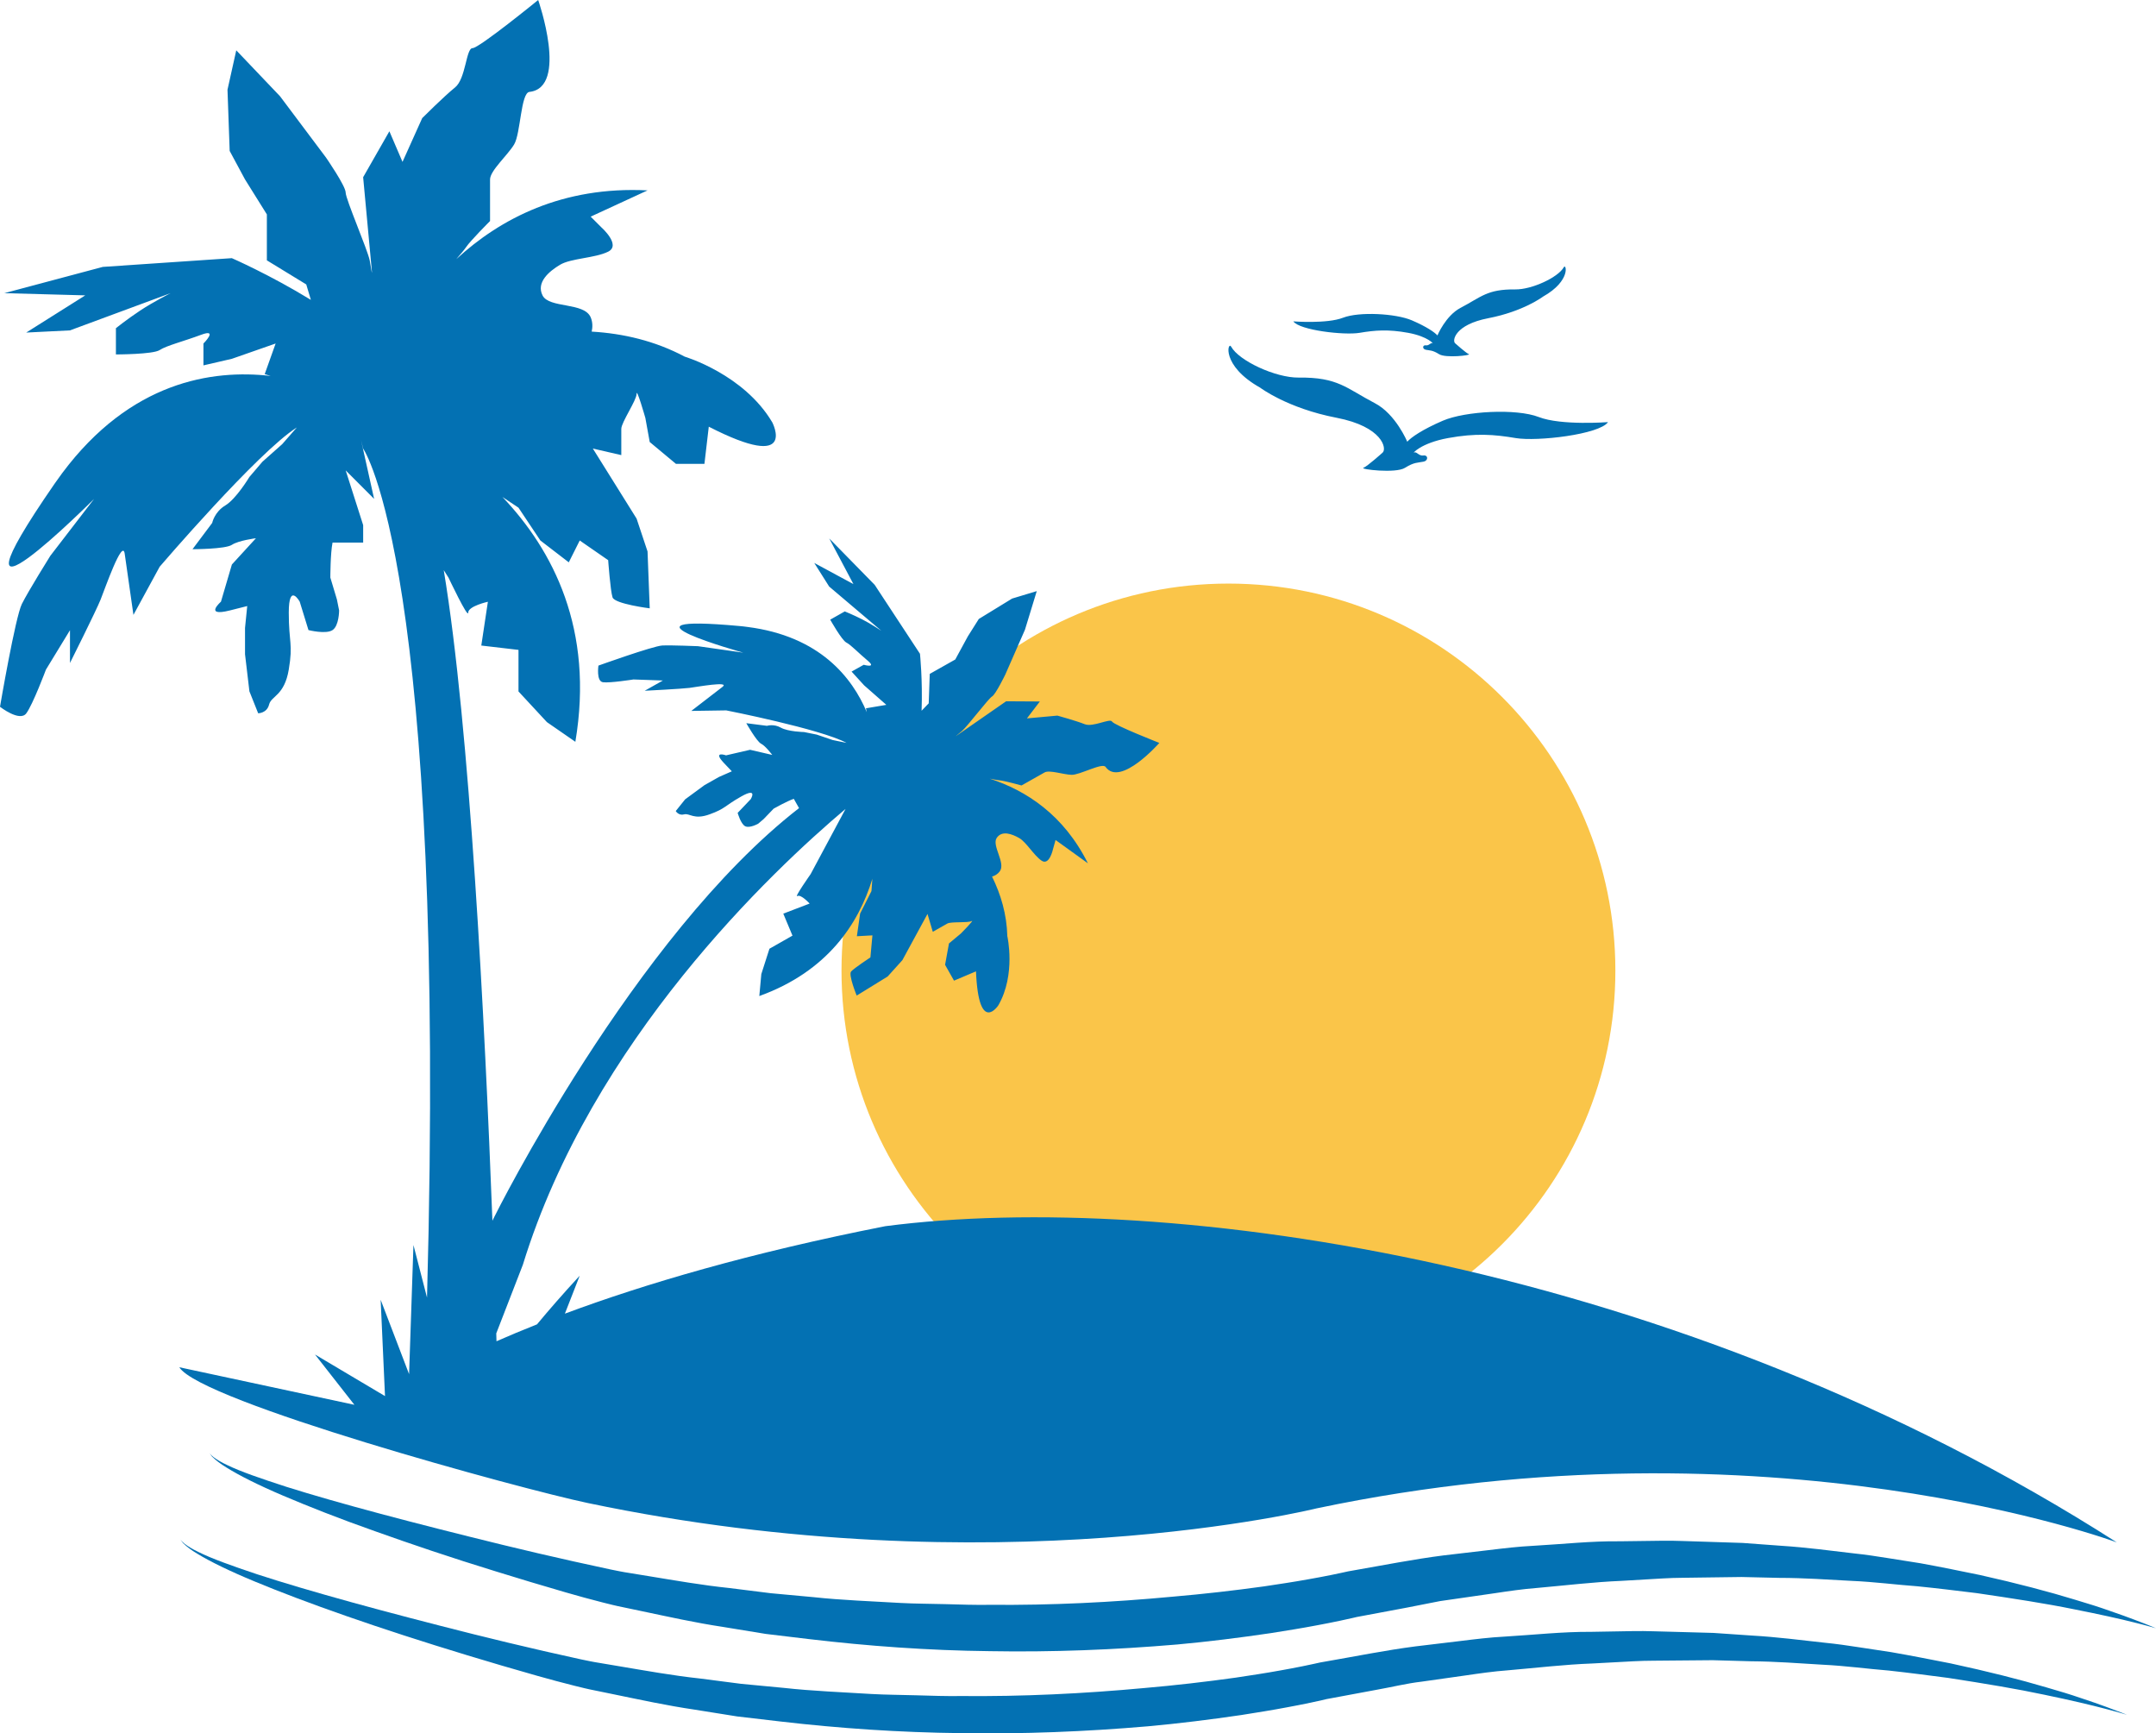 <svg version="1.1" id="图层_1" x="0px" y="0px" width="224.264px" height="180.256px" viewBox="0 0 224.264 180.256" enable-background="new 0 0 224.264 180.256" xml:space="preserve" xmlns="http://www.w3.org/2000/svg" xmlns:xlink="http://www.w3.org/1999/xlink" xmlns:xml="http://www.w3.org/XML/1998/namespace">
  <path fill="#FAC549" d="M127.778,60.688c22.23,0,40.251,18.02,40.251,40.248c0,22.229-18.021,40.248-40.251,40.248
	c-22.226,0-40.246-18.019-40.246-40.248C87.532,78.707,105.553,60.688,127.778,60.688z" class="color c1"/>
  <path fill="#0371B3" d="M92.093,127.513c-14.126,2.782-25.025,6.004-33.334,9.096l1.541-3.945c-1.752,1.895-3.221,3.589-4.443,5.059
	c-1.502,0.594-2.899,1.18-4.213,1.757c-0.007-0.275-0.015-0.53-0.024-0.818l2.765-7.132c7.177-23.323,25.94-40.978,33.568-47.409
	l-3.635,6.782c0,0-1.757,2.497-1.379,2.28c0.379-0.211,1.275,0.781,1.275,0.781l-2.739,1.047l0.957,2.287l-2.397,1.363l-0.844,2.635
	l-0.209,2.285c7.104-2.568,10.336-7.535,11.758-12.191l-0.094,1.277l-1.179,2.337l-0.336,2.356l1.616-0.09l-0.209,2.29
	c0,0-1.701,1.124-2.006,1.465c-0.307,0.342,0.58,2.507,0.58,2.507l3.218-1.983l1.535-1.703l2.612-4.805l0.55,1.858
	c0,0,1.137-0.645,1.518-0.86c0.379-0.216,2.143-0.05,2.518-0.255c0.378-0.217-1.104,1.284-1.104,1.284l-1.249,1.042l-0.405,2.222
	l0.929,1.647l2.286-0.967c0.277,6.678,2.327,3.529,2.327,3.529c1.848-3.212,0.931-7.195,0.931-7.195
	c-0.054-2.241-0.662-4.311-1.587-6.189c0.295-0.09,0.587-0.255,0.794-0.532c0.668-0.873-0.85-2.679-0.309-3.49
	c0.547-0.811,1.603-0.403,2.339,0.015c0.733,0.418,1.525,1.805,2.327,2.352c0.808,0.549,1.179-1.166,1.179-1.166l0.276-0.983
	l3.363,2.423c-2.514-5.041-6.415-7.569-10.211-8.803c0.443,0.086,0.83,0.16,1.009,0.174c0.522,0.042,2.3,0.534,2.3,0.534
	s1.895-1.075,2.4-1.356c0.507-0.283,1.964,0.23,2.807,0.25c0.851,0.027,3.197-1.295,3.534-0.823c1.53,2.131,5.592-2.495,5.592-2.495
	s-4.702-1.842-4.919-2.219c-0.215-0.376-1.982,0.619-2.846,0.271c-0.863-0.346-2.838-0.891-2.838-0.891l-3.168,0.29l1.342-1.759
	l-3.507-0.021l-5.153,3.575l-0.089,0.055c0.316-0.258,0.553-0.455,0.653-0.541c0.563-0.479,2.75-3.379,3.129-3.592
	c0.375-0.217,1.376-2.281,1.376-2.281l2.042-4.654l1.229-4.019l-2.564,0.774l-3.465,2.123l-1.14,1.809l-1.309,2.406l-2.653,1.496
	l-0.108,3.063l-0.741,0.77c0.117-3.183-0.168-5.923-0.168-5.923l-4.711-7.169l-4.727-4.826l2.515,4.748l-4.074-2.2l1.551,2.455
	l5.429,4.601c0,0-1.076-0.728-2.014-1.199c-0.929-0.472-1.792-0.816-1.792-0.816l-1.514,0.857c0,0,1.207,2.146,1.677,2.379
	c0.469,0.236,1.288,1.107,2.243,1.903c0.946,0.796-0.435,0.41-0.435,0.41l-1.263,0.708l1.305,1.43l2.311,2.03l-2.121,0.358
	l0.088,0.406c-1.511-3.596-4.89-7.911-12.412-8.867c-0.276-0.042-0.554-0.068-0.839-0.096c-14.225-1.295,0.406,2.771,0.406,2.771
	l-4.714-0.673c0,0-2.736-0.116-3.709-0.073c-0.973,0.053-6.647,2.091-6.647,2.091s-0.243,1.64,0.475,1.731
	c0.72,0.098,3.17-0.289,3.17-0.289l3.06,0.108l-1.891,1.067c0,0,3.881-0.197,4.657-0.299c0.779-0.1,4.252-0.734,3.437-0.107
	c-0.814,0.627-3.247,2.502-3.247,2.502l3.633-0.055c0,0,9.813,1.93,12.514,3.379l-1.441-0.297l-1.66-0.564l-1.31-0.264
	c0,0-1.687-0.039-2.424-0.46c-0.736-0.417-1.44-0.188-1.44-0.188l-2.152-0.275c0,0,1.066,1.887,1.532,2.131
	c0.468,0.23,1.167,1.17,1.167,1.17l-2.304-0.534l-2.501,0.577c0,0-1.455-0.51-0.224,0.795c0.509,0.533,0.727,0.77,0.825,0.865
	l-1.331,0.584l-1.522,0.86l-2.003,1.47l-0.978,1.219c0,0,0.288,0.5,0.864,0.348c0.575-0.163,1.009,0.599,2.663-0.008
	c1.661-0.6,1.516-0.857,3.284-1.855c1.768-0.998,0.989,0.277,0.989,0.277l-1.361,1.43c0,0,0.321,1.153,0.783,1.387
	c0.47,0.236,1.353-0.263,1.353-0.263l0.563-0.478l1.049-1.09c0,0,1.388-0.782,2.092-1.018l0.357,0.633l0.188,0.332
	c-17.203,13.35-31.684,42.482-31.684,42.482l-0.211,0.427c-0.79-20.697-2.353-51.388-5.063-67.654l0.496,0.779
	c0,0,2.047,4.328,2.047,3.642c0-0.684,2.049-1.135,2.049-1.135l-0.685,4.554l3.869,0.452v4.322l2.958,3.19l2.957,2.045
	c1.966-11.688-2.324-19.931-7.586-25.46l1.671,1.115l2.275,3.411l2.956,2.272l1.139-2.272l2.959,2.047c0,0,0.228,3.186,0.454,3.868
	c0.229,0.684,3.868,1.141,3.868,1.141l-0.227-5.916l-1.14-3.416l-4.549-7.284l2.959,0.681c0,0,0-2.047,0-2.728
	s1.59-2.959,1.59-3.642c0-0.684,0.912,2.504,0.912,2.504l0.454,2.504l2.731,2.275h2.96l0.452-3.868
	c9.335,4.78,6.604-0.454,6.604-0.454c-2.962-5.009-9.105-6.83-9.105-6.83c-3.102-1.648-6.402-2.41-9.677-2.604
	c0.104-0.479,0.104-0.993-0.107-1.489c-0.684-1.593-4.323-0.912-5.006-2.275c-0.683-1.364,0.683-2.505,1.818-3.186
	c1.138-0.684,3.642-0.684,5.009-1.364c1.366-0.683-0.683-2.504-0.683-2.504l-1.139-1.138l5.918-2.73
	c-8.83-0.449-15.298,2.92-19.898,7.152c0.454-0.521,0.855-1.002,1.01-1.234c0.454-0.684,2.504-2.73,2.504-2.73s0-3.414,0-4.325
	c0-0.912,1.821-2.505,2.505-3.64c0.683-1.139,0.688-5.363,1.592-5.464C59.166,9.104,55.981,0,55.981,0s-6.144,5.006-6.827,5.006
	c-0.683,0-0.688,3.181-1.824,4.09c-1.137,0.912-3.413,3.188-3.413,3.188l-2.048,4.551l-1.366-3.184l-2.729,4.777l0.909,9.786v0.165
	c-0.104-0.63-0.187-1.106-0.227-1.303c-0.229-1.136-2.501-6.371-2.501-7.054c0-0.684-2.047-3.643-2.047-3.643l-4.78-6.37
	l-4.552-4.777l-0.912,4.097l0.227,6.368l1.592,2.956l2.276,3.643v4.777l4.097,2.504l0.481,1.607
	c-4.259-2.612-8.221-4.338-8.221-4.338L10.69,27.756l-10.241,2.73l8.421,0.229l-6.144,3.869l4.551-0.227l10.469-3.871
	c0,0-1.817,0.912-3.184,1.822c-1.368,0.908-2.505,1.82-2.505,1.82v2.73c0,0,3.871,0,4.552-0.455
	c0.683-0.457,2.504-0.912,4.323-1.592c1.822-0.682,0.23,0.911,0.23,0.911v2.273l2.958-0.683l4.551-1.591l-1.137,3.185l0.616,0.189
	c-6.082-0.705-14.575,0.583-21.69,10.118c-0.26,0.35-0.516,0.706-0.771,1.074c-12.742,18.435,4.097,1.595,4.097,1.595l-4.551,5.916
	c0,0-2.276,3.64-2.959,5.006C1.593,64.173,0,73.5,0,73.5s2.047,1.597,2.731,0.688c0.682-0.909,2.047-4.551,2.047-4.551l2.501-4.1
	v3.41c0,0,2.731-5.455,3.186-6.596c0.456-1.141,2.275-6.373,2.505-4.777c0.228,1.593,0.91,6.37,0.91,6.37l2.729-5.009
	c0,0,10.203-11.916,14.266-14.482l-1.521,1.737l-2.049,1.818l-1.363,1.593c0,0-1.366,2.278-2.505,2.961
	c-1.138,0.682-1.366,1.821-1.366,1.821l-2.047,2.731c0,0,3.413,0,4.097-0.455c0.684-0.457,2.502-0.686,2.502-0.686l-2.502,2.73
	l-1.138,3.87c0,0-1.82,1.591,0.912,0.912c1.12-0.282,1.611-0.405,1.821-0.46l-0.229,2.278v2.73l0.457,3.863l0.91,2.28
	c0,0,0.912,0,1.137-0.911c0.229-0.909,1.593-0.909,2.047-3.64c0.458-2.73,0-2.73,0-5.918c0-3.186,1.139-1.136,1.139-1.136
	l0.91,2.954c0,0,1.821,0.459,2.503,0c0.684-0.451,0.684-2.045,0.684-2.045l-0.228-1.14l-0.684-2.276c0,0,0-2.502,0.228-3.637h1.139
	h2.047V54.61l-1.818-5.692l2.957,2.962l-1.366-6.144l0.223,0.911c0,0,8.727,12.35,6.646,88.292l-1.411-5.469l-0.454,13.431
	l-2.958-7.736l0.453,10.017l-7.282-4.324l4.098,5.231l-18.212-3.905c2.17,3.547,35.511,12.658,42.501,14.122
	c42.333,8.868,75.792,0.555,75.792,0.555c47.147-9.921,83.243,3.536,83.243,3.536C174.548,131.198,121.545,123.684,92.093,127.513z" class="color c2"/>
  <path fill="#0371B3" d="M143.82,47.066c0,0-1.6,1.435-1.999,1.586c-0.4,0.15,3.36,0.604,4.32,0c0.959-0.604,1.36-0.525,1.919-0.641
	c0.562-0.115,0.48-0.719,0-0.643c-0.478,0.074-0.718-0.453-0.96-0.303c-0.238,0.152,0.641-0.98,3.521-1.509
	c2.879-0.528,4.801-0.378,7.039,0c2.241,0.378,8.722-0.378,9.603-1.659c0,0-4.88,0.375-7.202-0.529
	c-2.319-0.905-7.649-0.621-9.979,0.382c-2.141,0.922-3.301,1.734-3.702,2.186c0,0-1.193-2.87-3.358-4.002
	c-3.005-1.571-3.836-2.716-7.935-2.668c-2.402,0.029-6.219-1.749-7.027-3.22c-0.332-0.604-1.093,1.961,3.015,4.264
	c0,0,2.832,2.148,7.947,3.133C143.833,44.372,144.27,46.673,143.82,47.066z" class="color c2"/>
  <path fill="#0371B3" d="M151.358,35.695c0,0,1.147,1.027,1.435,1.137s-2.412,0.433-3.101,0c-0.688-0.434-0.976-0.377-1.377-0.459
	c-0.402-0.082-0.344-0.516,0-0.461c0.343,0.054,0.516-0.325,0.689-0.217c0.171,0.107-0.46-0.704-2.527-1.084
	c-2.066-0.379-3.446-0.271-5.052,0c-1.609,0.271-6.26-0.271-6.892-1.191c0,0,3.503,0.271,5.168-0.379s5.49-0.445,7.162,0.273
	c1.537,0.662,2.369,1.244,2.657,1.568c0,0,0.856-2.059,2.41-2.871c2.156-1.127,2.753-1.949,5.694-1.915
	c1.724,0.021,4.463-1.257,5.043-2.31c0.238-0.434,0.783,1.405-2.163,3.059c0,0-2.032,1.541-5.704,2.248
	C151.35,33.761,151.035,35.412,151.358,35.695z" class="color c2"/>
  <path fill="#0371B3" d="M21.783,151.118c0.007-0.009,0.123,0.166,0.426,0.411c0.307,0.23,0.792,0.54,1.479,0.852
	c1.352,0.657,3.447,1.377,6.121,2.243c5.367,1.691,13.154,3.752,22.531,6.043c2.345,0.569,4.792,1.144,7.325,1.707
	c1.262,0.275,2.546,0.556,3.849,0.84l0.97,0.194c0.146,0.027,0.354,0.072,0.451,0.084l0.505,0.082
	c0.675,0.11,1.354,0.222,2.038,0.333c2.736,0.446,5.558,0.944,8.392,1.237c1.421,0.178,2.856,0.357,4.307,0.539
	c1.463,0.135,2.94,0.271,4.43,0.408c2.974,0.323,6.016,0.421,9.086,0.606c1.535,0.084,3.085,0.078,4.639,0.122
	c1.555,0.043,3.116,0.097,4.686,0.071c6.274,0.055,12.649-0.254,18.985-0.849c3.172-0.271,6.332-0.633,9.466-1.067
	c1.563-0.235,3.123-0.466,4.663-0.747c0.776-0.127,1.534-0.287,2.299-0.432l1.126-0.236l0.682-0.15l0.586-0.104
	c3.14-0.541,6.196-1.157,9.334-1.554c1.578-0.186,3.146-0.369,4.703-0.551c1.557-0.189,3.101-0.373,4.628-0.448
	c3.059-0.172,6.055-0.506,9.006-0.469c1.473-0.019,2.929-0.038,4.368-0.057c1.438-0.025,2.858,0.066,4.26,0.094
	c1.399,0.045,2.78,0.09,4.141,0.134c1.356,0.1,2.693,0.198,4.008,0.295c2.629,0.168,5.153,0.511,7.576,0.793
	c1.214,0.128,2.396,0.305,3.548,0.492c1.153,0.183,2.279,0.361,3.377,0.535c2.187,0.397,4.251,0.828,6.188,1.222
	c3.864,0.862,7.198,1.744,9.911,2.576c1.359,0.403,2.566,0.783,3.604,1.157c1.043,0.35,1.92,0.681,2.63,0.947
	c1.42,0.534,2.16,0.857,2.16,0.857s-0.773-0.235-2.242-0.599c-1.466-0.37-3.63-0.854-6.393-1.398
	c-2.758-0.563-6.137-1.089-10.004-1.656c-1.942-0.235-4.006-0.496-6.186-0.714c-2.188-0.156-4.468-0.463-6.869-0.563
	c-2.398-0.126-4.89-0.308-7.478-0.31c-1.291-0.029-2.604-0.061-3.938-0.091c-1.333,0.018-2.687,0.035-4.059,0.054
	c-1.371,0.036-2.762,0.008-4.166,0.097c-1.404,0.082-2.825,0.166-4.262,0.25c-2.875,0.118-5.795,0.471-8.768,0.736
	c-1.494,0.113-2.973,0.332-4.46,0.555c-1.489,0.215-2.989,0.431-4.497,0.648l-1.133,0.163l-1.15,0.225
	c-0.768,0.151-1.538,0.303-2.311,0.454c-1.547,0.29-3.101,0.581-4.662,0.873l-0.585,0.109c-0.155,0.032,0.13-0.028,0.07-0.015
	l-0.08,0.019l-0.161,0.039l-0.311,0.071l-1.209,0.266c-0.8,0.159-1.603,0.337-2.403,0.476c-1.604,0.307-3.213,0.561-4.826,0.818
	c-3.228,0.475-6.476,0.885-9.73,1.181c-6.515,0.552-13.049,0.809-19.476,0.695c-6.428-0.071-12.744-0.535-18.816-1.254
	c-1.519-0.182-3.023-0.362-4.515-0.541c-1.49-0.243-2.967-0.485-4.427-0.724c-2.943-0.444-5.71-1.064-8.425-1.634
	c-0.678-0.142-1.352-0.283-2.021-0.424l-0.501-0.105c-0.238-0.047-0.361-0.084-0.547-0.126l-1.009-0.25
	c-1.327-0.34-2.615-0.688-3.876-1.056c-2.521-0.729-4.943-1.461-7.263-2.18c-4.643-1.423-8.858-2.855-12.576-4.181
	c-3.723-1.312-6.927-2.579-9.539-3.69c-2.612-1.109-4.611-2.123-5.906-2.934c-0.652-0.393-1.113-0.767-1.399-1.042
	c-0.156-0.123-0.217-0.266-0.285-0.337C21.813,151.158,21.783,151.118,21.783,151.118z" class="color c2"/>
  <path fill="#0371B3" d="M18.77,160.118c0.008-0.009,0.12,0.168,0.421,0.415c0.305,0.236,0.787,0.552,1.471,0.871
	c1.346,0.673,3.432,1.422,6.1,2.313c5.353,1.746,13.123,3.876,22.489,6.227c2.342,0.583,4.786,1.174,7.318,1.754
	c1.264,0.282,2.548,0.569,3.853,0.861l0.973,0.2c0.15,0.028,0.35,0.072,0.461,0.087l0.505,0.085
	c0.674,0.113,1.353,0.228,2.036,0.343c2.734,0.458,5.55,0.969,8.396,1.276c1.424,0.185,2.864,0.37,4.318,0.558
	c1.466,0.14,2.945,0.279,4.438,0.421c2.979,0.332,6.028,0.439,9.104,0.634c1.54,0.088,3.093,0.086,4.65,0.135
	c1.558,0.047,3.123,0.101,4.696,0.077c6.29,0.061,12.681-0.243,19.035-0.833c3.179-0.273,6.349-0.641,9.491-1.079
	c1.567-0.237,3.133-0.471,4.68-0.754c0.778-0.128,1.541-0.29,2.309-0.437l1.135-0.239l0.662-0.146l0.586-0.104
	c3.138-0.541,6.199-1.164,9.326-1.57c1.57-0.188,3.132-0.375,4.683-0.561c1.55-0.192,3.087-0.379,4.61-0.458
	c3.051-0.182,6.039-0.517,8.982-0.495c1.469-0.026,2.922-0.052,4.357-0.076c1.435-0.031,2.853,0.054,4.25,0.074
	c1.397,0.039,2.775,0.077,4.133,0.115c1.354,0.093,2.688,0.185,4.001,0.274c2.624,0.151,5.146,0.479,7.566,0.745
	c1.212,0.12,2.393,0.289,3.545,0.469c1.151,0.175,2.276,0.346,3.374,0.512c2.186,0.38,4.25,0.793,6.188,1.171
	c3.864,0.833,7.202,1.68,9.92,2.484c1.361,0.39,2.571,0.757,3.611,1.118c1.046,0.337,1.926,0.657,2.638,0.915
	c1.425,0.518,2.169,0.832,2.169,0.832s-0.771-0.244-2.233-0.624c-1.462-0.387-3.619-0.899-6.377-1.47
	c-2.754-0.59-6.128-1.151-9.995-1.748c-1.941-0.251-4.005-0.528-6.186-0.765c-2.188-0.174-4.472-0.493-6.875-0.609
	c-2.4-0.142-4.896-0.339-7.487-0.357c-1.293-0.036-2.608-0.074-3.944-0.111c-1.336,0.012-2.692,0.023-4.066,0.035
	c-1.374,0.029-2.768-0.005-4.176,0.077c-1.407,0.076-2.832,0.153-4.272,0.23c-2.883,0.103-5.811,0.454-8.792,0.71
	c-1.496,0.109-2.981,0.325-4.477,0.544c-1.495,0.212-3.002,0.425-4.518,0.639c-1.509,0.173-3.06,0.559-4.601,0.831
	c-1.547,0.287-3.102,0.577-4.662,0.868l-0.586,0.108l-0.501,0.118l-1.2,0.263c-0.797,0.158-1.596,0.333-2.394,0.471
	c-1.597,0.305-3.202,0.556-4.81,0.812c-3.219,0.471-6.457,0.876-9.705,1.17c-6.496,0.556-13.015,0.817-19.427,0.71
	c-6.411-0.068-12.714-0.504-18.775-1.209c-1.515-0.177-3.018-0.353-4.506-0.527c-1.486-0.237-2.958-0.473-4.415-0.705
	c-2.933-0.43-5.704-1.037-8.421-1.594c-0.679-0.139-1.354-0.277-2.022-0.415l-0.502-0.103l-0.537-0.122l-1.005-0.245
	c-1.324-0.333-2.611-0.676-3.873-1.034c-2.522-0.712-4.946-1.428-7.269-2.132c-9.286-2.815-16.921-5.51-22.156-7.688
	c-2.619-1.085-4.628-2.069-5.929-2.864c-0.656-0.385-1.119-0.752-1.407-1.022c-0.157-0.121-0.22-0.264-0.289-0.334
	C18.8,160.158,18.77,160.118,18.77,160.118z" class="color c2"/>
</svg>